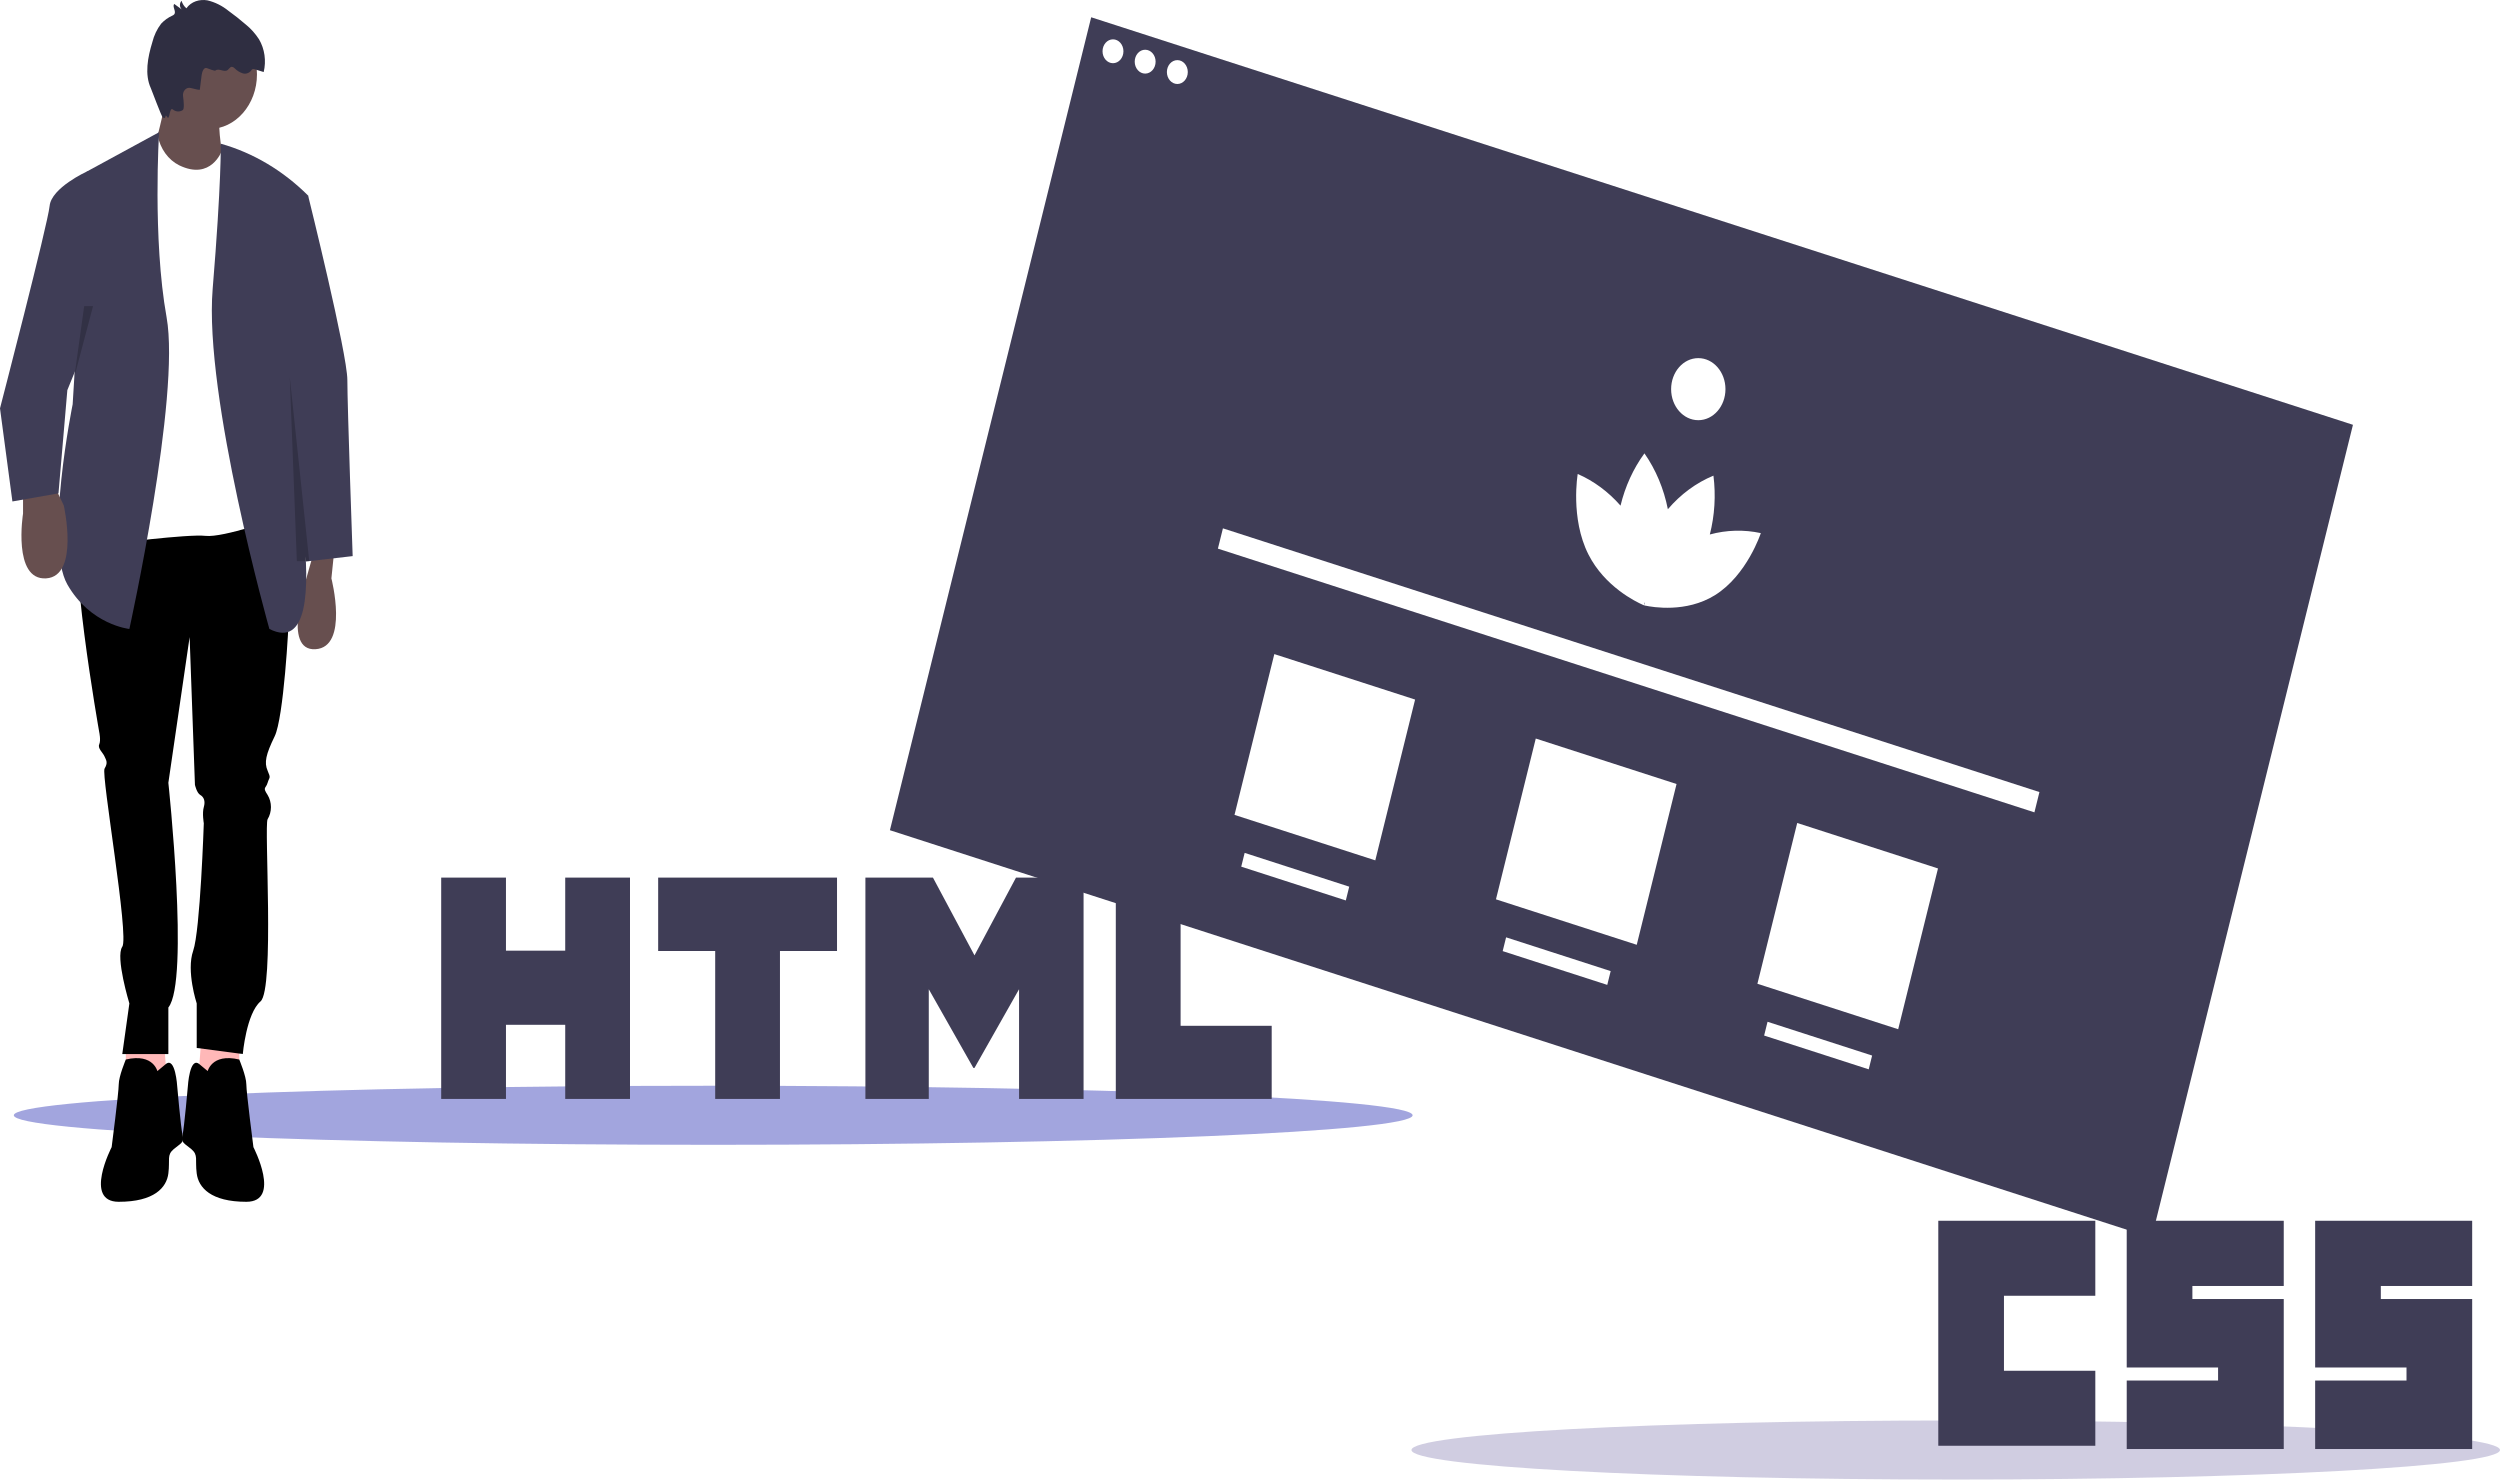 
<svg width="1002" height="593" viewBox="0 0 1002 593" fill="none" xmlns="http://www.w3.org/2000/svg">
<style>
   body{
    margin: 0;
    padding: 0;
    text-align: right;
}

#ligne {
    animation: ligne 3s  infinite linear;
    
}

@keyframes ligne {
    from{
        transform: translateZ(0%);
    }
    to{
        transform: translateX(2%);
    }
}

#tableau {
    animation: tableau 3s  infinite linear;
    
}

@keyframes tableau {
    from{
        transform: rotateX(0deg);
    }
    to{
        transform: rotateZ(3deg);
    }
}

#bras-g, #main-g, #bras-d, #main-d {
    animation: bras 1s  infinite linear;
    transform-origin: center;
    
    
}

@keyframes bras {
    from{
        transform: translateZ(2%);
    }
    to{
        transform: translateX(0%);
    }
}
#html{
    animation: html 6s infinite linear;
    transform-origin: center;
    transform: translate(50px);

}
@keyframes html{
   
    from{
        transform: translateY(0%);
    }
    to{
        transform: translateX(50%);
    }
   


}
#css{
    animation: css 3s ease-in infinite;
    transform-origin: center;
    transform: translate(100px);

}
@keyframes css{
  
    from{
        transform: translateX(0%);
    }
    to{
        transform: translateY(80%);
    }
  
  
  


}

#point2 {
    animation: point2 4s  infinite linear
    
}

@keyframes point2 {
    from{
        transform: translateX(0%);
    }
    to{
        transform: translateY(80%);
    }
}



#point3 {
    animation: point3 3s  infinite linear
    
}

@keyframes point3 {
    from{
        transform: translateX(0%);
    }
    to{
        transform: translateY(50%);
    }
}

#point4 {
    animation: point4 5s  infinite linear
    
}

@keyframes point4 {
    from{
        transform: translateY(0%);
    }
    to{
        transform: translateY(30%);
    }
}

#point1 {
    animation: point 4s  infinite linear
    
}

@keyframes point  {
    from{
        transform: translateX(20%);
    }
    to{
        transform: translateZ(30%);
    }
}

#tete {
    animation: tete 5s  infinite linear
    
}

@keyframes tete {
    from{
        margin-right: translateY(5%);
    }
    to{
        margin-left: translateY(5%);
    }
}








</style>
<rect width="1002" height="593" fill="white"/>
<g id="webmaster" clip-path="url(#clip0_0:1)">
<path id="tableau" d="M437.348 6.923L356.677 332.749L862.392 496.086L943.063 170.26L437.348 6.923Z" fill="#3F3D56"/>
<path id="point4" d="M446.084 25.334C448.398 25.334 450.273 23.193 450.273 20.551C450.273 17.909 448.398 15.767 446.084 15.767C443.771 15.767 441.896 17.909 441.896 20.551C441.896 23.193 443.771 25.334 446.084 25.334Z" fill="white"/>
<path id="point3" d="M458.981 29.5C461.295 29.5 463.17 27.358 463.17 24.716C463.17 22.074 461.295 19.932 458.981 19.932C456.668 19.932 454.793 22.074 454.793 24.716C454.793 27.358 456.668 29.5 458.981 29.5Z" fill="white"/>
<path id="point2" d="M471.878 33.665C474.191 33.665 476.067 31.523 476.067 28.881C476.067 26.239 474.191 24.098 471.878 24.098C469.565 24.098 467.69 26.239 467.69 28.881C467.69 31.523 469.565 33.665 471.878 33.665Z" fill="white"/>
<path id="logo" d="M705.737 213.671C698.967 212.209 692.003 212.397 685.301 214.222C687.253 206.569 687.745 198.527 686.746 190.638C679.844 193.491 673.599 198.094 668.479 204.101C666.872 195.921 663.662 188.264 659.09 181.705C654.622 187.828 651.354 194.974 649.507 202.661C644.634 197.098 638.788 192.773 632.35 189.969C632.35 189.969 629.3 207.686 636.643 222.225C643.179 235.165 655.737 241.22 658.421 242.396L658.484 242.483L658.518 242.439C658.79 242.557 658.943 242.617 658.943 242.617C658.943 242.617 659 242.277 659.08 241.669C659.128 241.601 659.177 241.532 659.23 241.456C659.241 241.553 659.251 241.641 659.26 241.728C659.05 242.293 658.943 242.617 658.943 242.617C658.943 242.617 659.1 242.657 659.387 242.719L659.395 242.777L659.488 242.741C662.315 243.345 675.789 245.697 687.29 238.583C700.212 230.59 705.737 213.671 705.737 213.671Z" fill="white"/>
<path id="point1" d="M680.674 168.412C686.689 168.412 691.564 162.844 691.564 155.974C691.564 149.105 686.689 143.537 680.674 143.537C674.66 143.537 669.785 149.105 669.785 155.974C669.785 162.844 674.66 168.412 680.674 168.412Z" fill="white"/>
<path id="ligne" d="M817.407 317.459L490.147 211.76L488.134 219.892L815.394 325.591L817.407 317.459Z" fill="white"/>
<path id="carre1" d="M567.172 280.385L510.748 262.161L494.792 326.606L551.216 344.83L567.172 280.385Z" fill="white"/>
<path id="carre2" d="M671.96 314.23L615.536 296.006L599.58 360.451L656.004 378.675L671.96 314.23Z" fill="white"/>
<path id="carre3" d="M776.748 348.074L720.324 329.85L704.368 394.295L760.792 412.519L776.748 348.074Z" fill="white"/>
<path id="tiret1" d="M540.77 355.376L498.855 341.838L497.488 347.362L539.403 360.9L540.77 355.376Z" fill="white"/>
<path id="tiret2" d="M645.558 389.22L603.643 375.683L602.275 381.206L644.191 394.744L645.558 389.22Z" fill="white"/>
<path id="tiret3" d="M750.346 423.065L708.431 409.527L707.063 415.051L748.979 428.589L750.346 423.065Z" fill="white"/>
<path id="ombre-html" d="M285.855 458.842C440.676 458.842 566.182 453.542 566.182 447.005C566.182 440.467 440.676 435.167 285.855 435.167C131.035 435.167 5.528 440.467 5.528 447.005C5.528 453.542 131.035 458.842 285.855 458.842Z" fill="#2D32B4" fill-opacity="0.44"/>
<path id="ombre-css" d="M783.858 593C904.335 593 1002 587.7 1002 581.163C1002 574.625 904.335 569.325 783.858 569.325C663.382 569.325 565.716 574.625 565.716 581.163C565.716 587.7 663.382 593 783.858 593Z" fill="#D0CDE1"/>
<path id="css" d="M676.868 489.281H739.801V519.341H703.187V549.401H739.805V579.459H676.868V489.281ZM752.39 489.281H815.325V515.42H778.708V520.648H815.325V580.767H752.391V553.318H789.007V548.091H752.388V489.281H752.39ZM827.913 489.281H890.848V515.42H854.232V520.648H890.848V580.767H827.913V553.318H864.529V548.091H827.915V489.281H827.913Z" fill="#3F3D56"/>
<path id="html" d="M126.828 351.741H152.79V381.038H176.54V351.741H202.504V440.458H176.542V410.751H152.792V440.458H126.83V351.741H126.828ZM236.643 381.162H213.791V351.741H285.477V381.162H262.61V440.458H236.648V381.162H236.643ZM296.854 351.741H323.925L340.577 382.914L357.213 351.741H384.295V440.458H358.438V396.485L340.577 428.029H340.129L322.256 396.485V440.458H296.854V351.741ZM397.215 351.741H423.185V411.134H459.695V440.458H397.214V351.741H397.215Z" fill="#3F3D56"/>
<path id="Vector" d="M80.973 412.722L78.843 440.306L95.89 438.682V415.156L80.973 412.722Z" fill="#FFB8B8"/>
<path id="Vector_2" d="M65.347 412.722L67.478 440.306L50.431 438.682V415.156L65.347 412.722Z" fill="#FFB8B8"/>
<path id="pantalon" d="M110.096 200.984C110.096 200.984 115.778 239.924 115.778 245.603C115.778 251.282 113.647 287.789 110.096 295.09C106.544 302.391 105.834 305.636 107.254 308.881C108.675 312.126 107.965 311.315 107.254 313.749C106.544 316.183 105.123 315.371 107.254 318.616C108.125 320.045 108.591 321.744 108.591 323.484C108.591 325.224 108.125 326.923 107.254 328.352C105.834 330.785 110.096 396.497 104.413 401.365C98.731 406.233 97.31 422.458 97.31 422.458L78.843 420.024V402.176C78.843 402.176 74.581 389.196 77.422 381.084C80.263 372.971 81.684 329.974 81.684 329.974C81.684 329.974 80.974 325.918 81.684 323.484C82.394 321.05 81.684 319.428 80.263 318.616C78.843 317.805 78.132 314.56 78.132 314.56L76.001 255.338L67.478 313.749C67.478 313.749 76.001 393.252 67.478 403.799V422.458H49.01L51.851 402.176C51.851 402.176 46.169 383.517 49.01 379.461C51.851 375.405 40.487 310.504 41.907 308.07C43.328 305.636 42.618 304.825 41.907 303.203C41.197 301.58 39.066 299.957 39.776 298.335C40.487 296.712 39.776 293.467 39.776 293.467C39.776 293.467 26.281 217.209 32.673 209.908C39.066 202.606 110.096 200.984 110.096 200.984Z" fill="black"/>
<path id="chaussure-g" d="M83.104 429.759C83.104 429.759 84.525 421.979 95.89 424.652C95.89 424.652 98.731 431.382 98.731 434.627C98.731 437.872 101.572 459.776 101.572 459.776C101.572 459.776 112.937 481.68 98.731 481.68C84.525 481.68 79.553 476.001 78.843 470.322C78.132 464.643 79.553 463.021 76.712 460.587C73.871 458.153 72.45 458.153 73.16 454.908C73.871 451.663 75.291 435.438 75.291 435.438C75.291 435.438 76.001 423.269 79.908 426.514L83.815 429.759" fill="black"/>
<path id="chaussure-d" d="M63.216 429.759C63.216 429.759 61.796 421.979 50.431 424.652C50.431 424.652 47.59 431.382 47.59 434.627C47.59 437.872 44.749 459.776 44.749 459.776C44.749 459.776 33.384 481.68 47.59 481.68C61.796 481.68 66.768 476.001 67.478 470.322C68.188 464.643 66.768 463.021 69.609 460.587C72.45 458.153 73.871 458.153 73.16 454.908C72.45 451.663 71.029 435.438 71.029 435.438C71.029 435.438 70.319 423.269 66.412 426.514L62.506 429.759" fill="black"/>
<path id="tete" d="M83.815 51.712C94.406 51.712 102.993 41.905 102.993 29.808C102.993 17.711 94.406 7.904 83.815 7.904C73.223 7.904 64.637 17.711 64.637 29.808C64.637 41.905 73.223 51.712 83.815 51.712Z" fill="#674F4F"/>
<path id="cou" d="M68.188 33.053C68.188 33.053 60.375 67.937 58.954 68.748C57.534 69.56 91.628 72.805 91.628 72.805C91.628 72.805 83.104 42.788 91.628 37.921L68.188 33.053Z" fill="#674F4F"/>
<path id="t-shirt" d="M63.198 54.311L63.197 54.307L39.776 72.805L44.038 218.02C44.038 218.02 75.291 213.964 82.394 214.775C89.497 215.587 112.226 207.474 112.226 207.474L102.271 71.021C102.076 68.355 101.053 65.856 99.386 63.976C97.719 62.096 95.518 60.959 93.181 60.771L88.915 60.428C88.915 60.428 84.654 72.479 71.832 66.261C69.671 65.187 67.762 63.545 66.261 61.468C64.761 59.392 63.711 56.939 63.198 54.311V54.311Z" fill="white"/>
<path id="veste-cote-d" d="M63.765 52.987L34.804 68.748L29.122 162.043C29.122 162.043 17.757 218.02 26.991 234.245C36.225 250.471 51.851 252.093 51.851 252.093C51.851 252.093 72.45 158.798 66.768 127.159C61.085 95.52 63.765 52.987 63.765 52.987Z" fill="#3F3D56"/>
<path id="main-d" d="M9.234 193.682V205.851C9.234 205.851 4.972 232.623 18.468 231.812C31.963 231 25.571 202.606 25.571 202.606L21.309 193.682H9.234Z" fill="#674F4F"/>
<path id="main-g" d="M134.246 218.02L132.825 231.812C132.825 231.812 139.928 259.395 126.432 260.206C112.937 261.017 122.733 231.981 122.733 231.981L127.143 216.398L134.246 218.02Z" fill="#674F4F"/>
<path id="veste-cote-g" d="M88.488 57.593C101.43 61.233 113.424 68.354 123.468 78.361L123.591 78.484L113.647 138.517L112.226 160.421C112.226 160.421 138.507 267.507 107.965 252.093C107.965 252.093 81.684 158.798 85.235 115.802C88.787 72.805 88.488 57.593 88.488 57.593Z" fill="#3F3D56"/>
<path id="bras-g" d="M114.357 77.672C115.068 76.861 123.591 78.8 123.591 78.8C123.591 78.8 139.218 141.762 139.218 152.308C139.218 162.855 141.348 222.888 141.348 222.888L122.599 225.046L107.423 141.636L114.357 77.672Z" fill="#3F3D56"/>
<path id="bras-d" d="M39.776 68.749H34.804C34.804 68.749 20.599 75.239 19.888 82.54C19.178 89.841 0 163.666 0 163.666L4.972 200.984L23.44 197.739L26.991 156.365L45.459 110.934L39.776 68.749Z" fill="#3F3D56"/>
<path id="cheveux" d="M80.089 35.921L80.824 30.067C80.996 28.702 81.695 26.908 82.857 27.279C83.846 27.595 86 28.561 86.36 28.27C87.711 27.177 89.754 29.088 91.175 28.117C91.77 27.71 92.158 26.839 92.849 26.781C93.313 26.815 93.751 27.041 94.079 27.417C95.001 28.333 96.087 29.007 97.261 29.392C97.85 29.575 98.472 29.575 99.061 29.391C99.65 29.208 100.185 28.848 100.612 28.349C100.762 28.082 100.965 27.86 101.204 27.7C101.485 27.608 101.784 27.623 102.056 27.745L105.684 28.873C106.218 26.663 106.328 24.347 106.006 22.085C105.684 19.822 104.938 17.665 103.819 15.762C102.347 13.48 100.562 11.483 98.534 9.85C96.287 7.898 93.968 6.061 91.577 4.341C89.042 2.292 86.165 0.863 83.125 0.141C80.065 -0.39 76.638 0.56 74.714 3.328C73.808 2.58 73.128 1.53 72.766 0.322C72.55 0.546 72.38 0.822 72.267 1.13C72.155 1.437 72.103 1.769 72.115 2.102C72.128 2.435 72.204 2.761 72.338 3.056C72.473 3.352 72.663 3.61 72.894 3.813L69.826 1.575C68.963 2.61 70.648 4.486 69.913 5.642C69.691 5.927 69.406 6.14 69.087 6.258C67.421 6.999 65.894 8.097 64.587 9.492C62.934 11.644 61.723 14.192 61.044 16.948C59.215 22.94 57.886 29.812 60.484 35.421C60.779 36.057 64.667 46.552 65.185 46.961C66.936 48.345 65.796 44.997 67.051 46.961C68.034 48.502 67.85 42.605 69.313 43.9C69.886 44.368 70.566 44.637 71.27 44.673C71.974 44.709 72.672 44.511 73.28 44.103C73.886 43.623 73.691 40.957 73.364 38.508C73.302 38.041 73.34 37.565 73.476 37.119C73.613 36.674 73.843 36.273 74.146 35.953C74.449 35.633 74.817 35.402 75.216 35.282C75.616 35.161 76.035 35.155 76.437 35.262C78.258 35.752 80.058 36.17 80.089 35.921Z" fill="#2F2E41"/>
<path id="Vector_3" opacity="0.2" d="M116.133 151.091L123.946 224.916H118.974L116.133 151.091Z" fill="black"/>
<path id="Vector_4" opacity="0.2" d="M33.739 122.697L29.789 151.091L37.291 122.697H35.159H33.739Z" fill="black"/>
</g>
<defs>
<clipPath id="clip0_0:1">
<rect width="1002" height="593" fill="white"/>
</clipPath>
</defs>
</svg>
